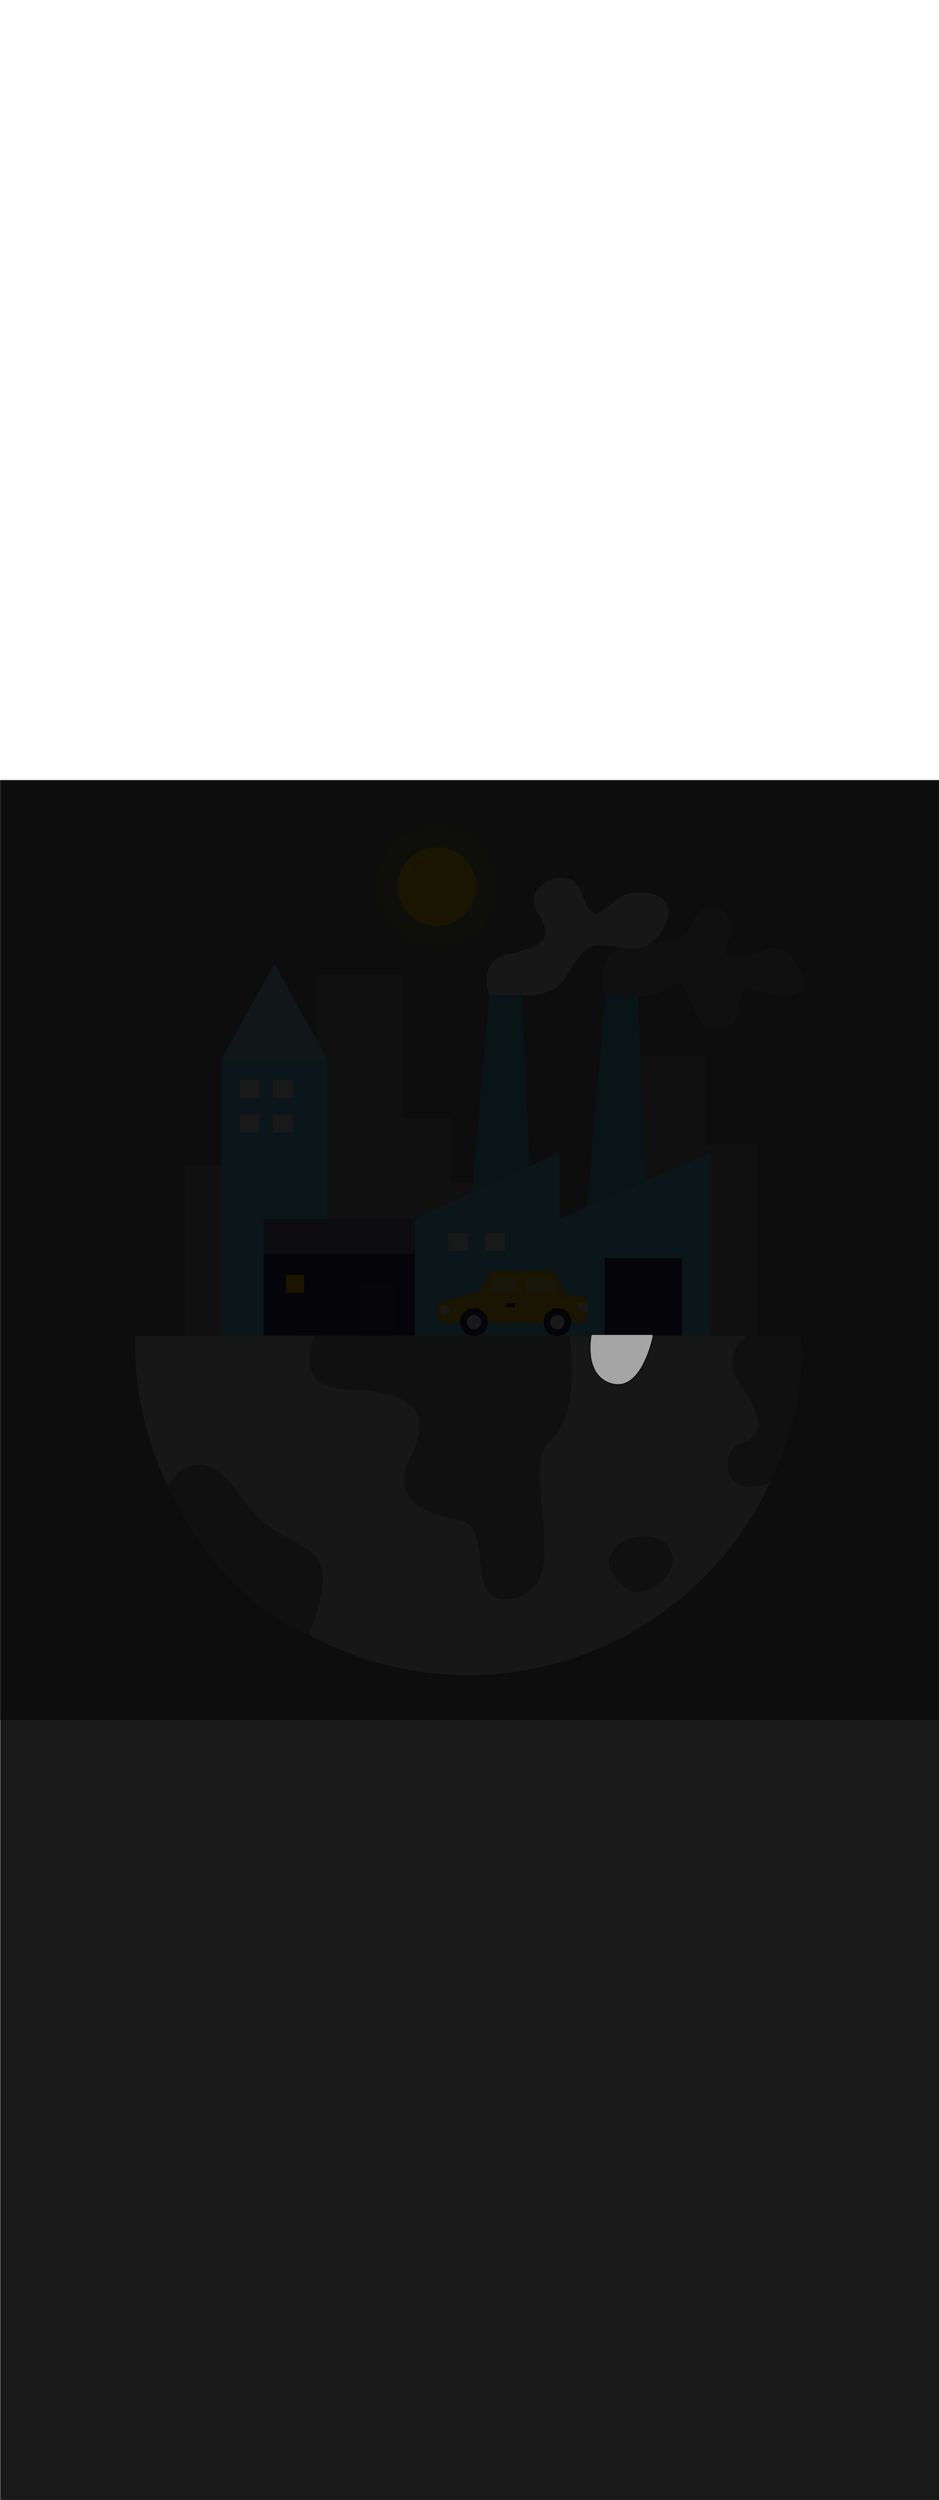 <svg:svg xmlns:svg="http://www.w3.org/2000/svg" id="_0233_global_warming_1" viewBox="0 0 500 500" data-imageid="global-warming-1-26" imageName="Global Warming 1" class="illustrations_image" style="width: 188px;"><svg:rect x="0" y="0" width="500" height="500" fill="#808080" stroke="none"/><svg:defs><svg:style>.cls-1_global-warming-1-26,.cls-2_global-warming-1-26,.cls-3_global-warming-1-26,.cls-4_global-warming-1-26{fill:#fff;}.cls-5_global-warming-1-26{fill:#a5a5a5;}.cls-6_global-warming-1-26{opacity:.15;}.cls-6_global-warming-1-26,.cls-7_global-warming-1-26{fill:#ffd200;}.cls-2_global-warming-1-26{opacity:.38;}.cls-8_global-warming-1-26{opacity:.39;}.cls-8_global-warming-1-26,.cls-9_global-warming-1-26{fill:#e6e6e6;}.cls-3_global-warming-1-26{opacity:.1;}.cls-10_global-warming-1-26{fill:#000001;opacity:.09;}.cls-4_global-warming-1-26{opacity:.44;}.cls-11_global-warming-1-26{fill:#24285b;}.cls-12_global-warming-1-26{fill:#68e1fd;}</svg:style><svg:mask id="spotlight-mask"><svg:rect x="0" y="0" width="100%" height="100%" fill="white" opacity="0.9" /><svg:style fill="black" /><svg:style style="" fill="black" /><svg:path class="cls-1_global-warming-1-26" x="238.69" y="240.93" width="10.55" height="9.62" id="element_8" d="M 238.69 250.55 L 249.24 250.55 L 249.24 240.93 L 238.69 240.93 L 238.69 250.55 Z" fill="black" /><svg:path class="cls-1_global-warming-1-26" x="238.69" y="240.93" width="10.55" height="9.62" id="element_8" d="M 238.69 250.55 L 249.24 250.55 L 249.24 240.93 L 238.69 240.93 L 238.69 250.55 Z" style="" fill="black" /></svg:mask><svg:mask id="spotlight-mask"><svg:rect x="0" y="0" width="100%" height="100%" fill="white" opacity="0.9" /><svg:style fill="black" /><svg:style style="" fill="black" /><svg:path class="cls-1_global-warming-1-26" x="258.39" y="240.93" width="10.55" height="9.62" id="element_9" d="M 258.39 250.55 L 268.94 250.55 L 268.94 240.93 L 258.39 240.93 L 258.39 250.55 Z" fill="black" /><svg:path class="cls-1_global-warming-1-26" x="258.39" y="240.93" width="10.55" height="9.62" id="element_9" d="M 258.39 250.55 L 268.94 250.55 L 268.94 240.93 L 258.39 240.93 L 258.39 250.55 Z" style="" fill="black" /></svg:mask><svg:mask id="spotlight-mask"><svg:rect x="0" y="0" width="100%" height="100%" fill="white" opacity="0.9" /><svg:style fill="black" /><svg:style style="" fill="black" /><svg:path class="cls-1_global-warming-1-26" x="127.64" y="177.85" width="10.55" height="9.62" id="element_12" d="M 127.64 187.47 L 138.19 187.47 L 138.19 177.85 L 127.64 177.85 L 127.64 187.47 Z" fill="black" /><svg:path class="cls-1_global-warming-1-26" x="127.64" y="177.85" width="10.55" height="9.62" id="element_12" d="M 127.64 187.47 L 138.19 187.47 L 138.19 177.85 L 127.64 177.85 L 127.64 187.47 Z" style="" fill="black" /></svg:mask><svg:mask id="spotlight-mask"><svg:rect x="0" y="0" width="100%" height="100%" fill="white" opacity="0.9" /><svg:style fill="black" /><svg:style style="" fill="black" /><svg:path class="cls-1_global-warming-1-26" x="145.33" y="177.85" width="10.55" height="9.62" id="element_13" d="M 145.33 187.47 L 155.88 187.47 L 155.88 177.85 L 145.33 177.85 L 145.33 187.47 Z" fill="black" /><svg:path class="cls-1_global-warming-1-26" x="145.33" y="177.85" width="10.55" height="9.62" id="element_13" d="M 145.33 187.47 L 155.88 187.47 L 155.88 177.85 L 145.33 177.85 L 145.33 187.47 Z" style="" fill="black" /></svg:mask><svg:mask id="spotlight-mask"><svg:rect x="0" y="0" width="100%" height="100%" fill="white" opacity="0.9" /><svg:style fill="black" /><svg:style style="" fill="black" /><svg:path class="cls-1_global-warming-1-26" x="145.33" y="159.43" width="10.55" height="9.62" id="element_11" d="M 145.33 169.05 L 155.88 169.05 L 155.88 159.43 L 145.33 159.43 L 145.33 169.05 Z" fill="black" /><svg:path class="cls-1_global-warming-1-26" x="145.33" y="159.43" width="10.55" height="9.62" id="element_11" d="M 145.33 169.05 L 155.88 169.05 L 155.88 159.43 L 145.33 159.43 L 145.33 169.05 Z" style="" fill="black" /></svg:mask><svg:mask id="spotlight-mask"><svg:rect x="0" y="0" width="100%" height="100%" fill="white" opacity="0.9" /><svg:style fill="black" /><svg:style style="" fill="black" /><svg:path class="cls-1_global-warming-1-26" x="127.64" y="159.43" width="10.55" height="9.62" id="element_10" d="M 127.64 169.05 L 138.19 169.05 L 138.19 159.43 L 127.64 159.43 L 127.64 169.05 Z" fill="black" /><svg:path class="cls-1_global-warming-1-26" x="127.64" y="159.43" width="10.55" height="9.62" id="element_10" d="M 127.64 169.05 L 138.19 169.05 L 138.19 159.43 L 127.64 159.43 L 127.64 169.05 Z" style="" fill="black" /></svg:mask><svg:mask id="spotlight-mask"><svg:rect x="0" y="0" width="100%" height="100%" fill="white" opacity="0.9" /><svg:style fill="black" /><svg:style style="" fill="black" /><svg:path class="cls-5_global-warming-1-26" d="M 315.01 295.612 L 315.008 295.619 L 315.008 295.621 L 315.004 295.64 L 315.004 295.641 L 314.998 295.673 L 314.998 295.675 L 314.989 295.718 L 314.989 295.72 L 314.979 295.776 L 314.978 295.778 L 314.966 295.845 L 314.966 295.847 L 314.952 295.926 L 314.952 295.928 L 314.937 296.018 L 314.936 296.02 L 314.919 296.121 L 314.919 296.123 L 314.901 296.235 L 314.901 296.237 L 314.881 296.359 L 314.881 296.362 L 314.861 296.494 L 314.86 296.496 L 314.839 296.639 L 314.839 296.641 L 314.817 296.794 L 314.817 296.796 L 314.795 296.958 L 314.794 296.961 L 314.772 297.132 L 314.771 297.134 L 314.748 297.315 L 314.748 297.317 L 314.725 297.507 L 314.724 297.509 L 314.701 297.707 L 314.701 297.71 L 314.678 297.916 L 314.678 297.919 L 314.655 298.133 L 314.655 298.136 L 314.633 298.358 L 314.632 298.361 L 314.611 298.591 L 314.611 298.594 L 314.59 298.831 L 314.59 298.835 L 314.57 299.079 L 314.569 299.082 L 314.551 299.334 L 314.55 299.337 L 314.533 299.595 L 314.533 299.599 L 314.516 299.863 L 314.516 299.867 L 314.501 300.138 L 314.501 300.141 L 314.488 300.418 L 314.488 300.422 L 314.476 300.705 L 314.476 300.708 L 314.467 300.997 L 314.466 301 L 314.459 301.294 L 314.459 301.298 L 314.454 301.597 L 314.454 301.601 L 314.451 301.904 L 314.451 301.908 L 314.45 302.216 L 314.45 302.22 L 314.453 302.533 L 314.453 302.537 L 314.458 302.854 L 314.458 302.858 L 314.466 303.179 L 314.466 303.183 L 314.477 303.507 L 314.477 303.512 L 314.492 303.84 L 314.492 303.844 L 314.51 304.175 L 314.51 304.18 L 314.531 304.514 L 314.531 304.519 L 314.556 304.855 L 314.557 304.86 L 314.585 305.199 L 314.586 305.205 L 314.619 305.545 L 314.619 305.551 L 314.656 305.894 L 314.656 305.9 L 314.697 306.244 L 314.698 306.25 L 314.744 306.596 L 314.744 306.603 L 314.794 306.95 L 314.795 306.956 L 314.85 307.305 L 314.851 307.311 L 314.91 307.66 L 314.912 307.667 L 314.976 308.017 L 314.977 308.024 L 315.047 308.374 L 315.048 308.381 L 315.123 308.731 L 315.125 308.738 L 315.205 309.088 L 315.207 309.096 L 315.293 309.446 L 315.294 309.453 L 315.386 309.802 L 315.388 309.81 L 315.485 310.158 L 315.488 310.166 L 315.591 310.513 L 315.594 310.522 L 315.703 310.867 L 315.706 310.876 L 315.822 311.22 L 315.825 311.229 L 315.947 311.571 L 315.95 311.58 L 316.079 311.92 L 316.082 311.929 L 316.218 312.267 L 316.222 312.277 L 316.364 312.612 L 316.368 312.621 L 316.518 312.954 L 316.522 312.964 L 316.679 313.294 L 316.684 313.303 L 316.847 313.63 L 316.853 313.64 L 317.024 313.963 L 317.029 313.973 L 317.208 314.292 L 317.214 314.303 L 317.401 314.618 L 317.407 314.628 L 317.602 314.94 L 317.608 314.95 L 317.811 315.257 L 317.818 315.267 L 318.029 315.569 L 318.037 315.58 L 318.256 315.877 L 318.264 315.888 L 318.491 316.18 L 318.5 316.19 L 318.736 316.477 L 318.745 316.488 L 318.99 316.769 L 318.999 316.779 L 319.253 317.055 L 319.263 317.065 L 319.526 317.334 L 319.536 317.344 L 319.808 317.607 L 319.819 317.617 L 320.1 317.874 L 320.112 317.884 L 320.402 318.133 L 320.414 318.143 L 320.715 318.385 L 320.727 318.394 L 321.037 318.63 L 321.049 318.639 L 321.369 318.866 L 321.382 318.875 L 321.712 319.095 L 321.725 319.103 L 322.066 319.315 L 322.079 319.323 L 322.43 319.527 L 322.443 319.535 L 322.805 319.73 L 322.818 319.737 L 323.19 319.924 L 323.204 319.93 L 323.587 320.108 L 323.601 320.114 L 323.995 320.283 L 324.009 320.288 L 324.413 320.447 L 324.427 320.453 L 324.843 320.602 L 324.857 320.607 L 325.285 320.747 L 325.299 320.751 L 325.738 320.88 L 325.751 320.884 L 326.202 321.003 L 326.218 321.007 L 326.671 321.112 L 326.69 321.116 L 327.138 321.201 L 327.157 321.204 L 327.6 321.27 L 327.619 321.272 L 328.056 321.32 L 328.076 321.321 L 328.507 321.35 L 328.527 321.351 L 328.952 321.362 L 328.973 321.362 L 329.392 321.356 L 329.413 321.355 L 329.827 321.332 L 329.848 321.33 L 330.256 321.289 L 330.277 321.287 L 330.679 321.23 L 330.7 321.227 L 331.097 321.154 L 331.117 321.15 L 331.509 321.061 L 331.528 321.056 L 331.914 320.953 L 331.933 320.947 L 332.314 320.828 L 332.333 320.822 L 332.708 320.689 L 332.726 320.682 L 333.095 320.535 L 333.113 320.527 L 333.477 320.366 L 333.493 320.359 L 333.853 320.184 L 333.868 320.176 L 334.222 319.988 L 334.237 319.98 L 334.585 319.78 L 334.599 319.771 L 334.943 319.559 L 334.956 319.55 L 335.294 319.326 L 335.306 319.317 L 335.639 319.081 L 335.651 319.073 L 335.978 318.825 L 335.99 318.817 L 336.312 318.559 L 336.322 318.55 L 336.639 318.282 L 336.649 318.273 L 336.961 317.995 L 336.971 317.987 L 337.277 317.699 L 337.286 317.69 L 337.588 317.393 L 337.596 317.385 L 337.892 317.079 L 337.9 317.071 L 338.191 316.756 L 338.199 316.748 L 338.485 316.426 L 338.492 316.418 L 338.773 316.088 L 338.78 316.08 L 339.056 315.742 L 339.062 315.735 L 339.333 315.39 L 339.339 315.383 L 339.605 315.032 L 339.611 315.025 L 339.872 314.667 L 339.877 314.66 L 340.134 314.297 L 340.138 314.29 L 340.39 313.921 L 340.394 313.915 L 340.641 313.541 L 340.645 313.535 L 340.887 313.156 L 340.891 313.15 L 341.129 312.767 L 341.132 312.761 L 341.365 312.374 L 341.368 312.368 L 341.596 311.977 L 341.599 311.972 L 341.822 311.578 L 341.825 311.572 L 342.043 311.176 L 342.046 311.171 L 342.26 310.771 L 342.262 310.766 L 342.471 310.365 L 342.474 310.36 L 342.678 309.957 L 342.68 309.952 L 342.88 309.548 L 342.882 309.543 L 343.077 309.138 L 343.08 309.133 L 343.27 308.727 L 343.272 308.723 L 343.458 308.317 L 343.46 308.313 L 343.641 307.907 L 343.643 307.903 L 343.82 307.497 L 343.822 307.493 L 343.994 307.089 L 343.996 307.085 L 344.164 306.682 L 344.165 306.678 L 344.329 306.276 L 344.33 306.273 L 344.489 305.873 L 344.491 305.87 L 344.646 305.472 L 344.647 305.469 L 344.797 305.075 L 344.799 305.071 L 344.945 304.68 L 344.946 304.677 L 345.087 304.289 L 345.089 304.286 L 345.226 303.903 L 345.227 303.9 L 345.36 303.52 L 345.361 303.517 L 345.49 303.143 L 345.491 303.14 L 345.616 302.77 L 345.617 302.767 L 345.737 302.403 L 345.738 302.401 L 345.854 302.042 L 345.855 302.04 L 345.967 301.687 L 345.968 301.685 L 346.076 301.339 L 346.077 301.337 L 346.181 300.998 L 346.182 300.996 L 346.282 300.664 L 346.282 300.662 L 346.378 300.338 L 346.379 300.336 L 346.47 300.02 L 346.471 300.018 L 346.559 299.711 L 346.559 299.709 L 346.643 299.411 L 346.644 299.408 L 346.723 299.119 L 346.724 299.117 L 346.8 298.838 L 346.8 298.836 L 346.872 298.566 L 346.873 298.564 L 346.941 298.305 L 346.941 298.303 L 347.005 298.055 L 347.006 298.053 L 347.066 297.815 L 347.067 297.813 L 347.123 297.588 L 347.123 297.586 L 347.176 297.372 L 347.176 297.37 L 347.225 297.168 L 347.226 297.166 L 347.271 296.977 L 347.271 296.975 L 347.312 296.799 L 347.313 296.797 L 347.35 296.634 L 347.351 296.633 L 347.385 296.484 L 347.385 296.482 L 347.415 296.347 L 347.416 296.345 L 347.442 296.225 L 347.443 296.223 L 347.466 296.118 L 347.466 296.116 L 347.485 296.026 L 347.486 296.024 L 347.501 295.949 L 347.502 295.948 L 347.514 295.889 L 347.514 295.887 L 347.523 295.845 L 347.523 295.844 L 347.528 295.818 L 347.529 295.817 L 347.53 295.808 L 347.53 295.808 L 347.531 295.804 L 347.538 295.755 L 347.54 295.707 L 347.537 295.658 L 347.53 295.609 L 347.518 295.562 L 347.501 295.516 L 347.48 295.472 L 347.455 295.43 L 347.425 295.391 L 347.392 295.355 L 347.356 295.323 L 347.317 295.294 L 347.275 295.269 L 347.231 295.248 L 347.185 295.231 L 347.137 295.22 L 347.089 295.212 L 347.04 295.21 L 315.5 295.21 L 315.451 295.212 L 315.402 295.22 L 315.355 295.232 L 315.309 295.248 L 315.264 295.269 L 315.222 295.294 L 315.183 295.323 L 315.146 295.356 L 315.113 295.393 L 315.084 295.432 L 315.059 295.474 L 315.038 295.519 L 315.022 295.565 L 315.01 295.612 L 315.01 295.612 L 315.01 295.612 Z" id="element_28" fill="black" /><svg:path class="cls-5_global-warming-1-26" d="M 315.01 295.612 L 315.008 295.619 L 315.008 295.621 L 315.004 295.64 L 315.004 295.641 L 314.998 295.673 L 314.998 295.675 L 314.989 295.718 L 314.989 295.72 L 314.979 295.776 L 314.978 295.778 L 314.966 295.845 L 314.966 295.847 L 314.952 295.926 L 314.952 295.928 L 314.937 296.018 L 314.936 296.02 L 314.919 296.121 L 314.919 296.123 L 314.901 296.235 L 314.901 296.237 L 314.881 296.359 L 314.881 296.362 L 314.861 296.494 L 314.86 296.496 L 314.839 296.639 L 314.839 296.641 L 314.817 296.794 L 314.817 296.796 L 314.795 296.958 L 314.794 296.961 L 314.772 297.132 L 314.771 297.134 L 314.748 297.315 L 314.748 297.317 L 314.725 297.507 L 314.724 297.509 L 314.701 297.707 L 314.701 297.71 L 314.678 297.916 L 314.678 297.919 L 314.655 298.133 L 314.655 298.136 L 314.633 298.358 L 314.632 298.361 L 314.611 298.591 L 314.611 298.594 L 314.59 298.831 L 314.59 298.835 L 314.57 299.079 L 314.569 299.082 L 314.551 299.334 L 314.55 299.337 L 314.533 299.595 L 314.533 299.599 L 314.516 299.863 L 314.516 299.867 L 314.501 300.138 L 314.501 300.141 L 314.488 300.418 L 314.488 300.422 L 314.476 300.705 L 314.476 300.708 L 314.467 300.997 L 314.466 301 L 314.459 301.294 L 314.459 301.298 L 314.454 301.597 L 314.454 301.601 L 314.451 301.904 L 314.451 301.908 L 314.45 302.216 L 314.45 302.22 L 314.453 302.533 L 314.453 302.537 L 314.458 302.854 L 314.458 302.858 L 314.466 303.179 L 314.466 303.183 L 314.477 303.507 L 314.477 303.512 L 314.492 303.84 L 314.492 303.844 L 314.51 304.175 L 314.51 304.18 L 314.531 304.514 L 314.531 304.519 L 314.556 304.855 L 314.557 304.86 L 314.585 305.199 L 314.586 305.205 L 314.619 305.545 L 314.619 305.551 L 314.656 305.894 L 314.656 305.9 L 314.697 306.244 L 314.698 306.25 L 314.744 306.596 L 314.744 306.603 L 314.794 306.95 L 314.795 306.956 L 314.85 307.305 L 314.851 307.311 L 314.91 307.66 L 314.912 307.667 L 314.976 308.017 L 314.977 308.024 L 315.047 308.374 L 315.048 308.381 L 315.123 308.731 L 315.125 308.738 L 315.205 309.088 L 315.207 309.096 L 315.293 309.446 L 315.294 309.453 L 315.386 309.802 L 315.388 309.81 L 315.485 310.158 L 315.488 310.166 L 315.591 310.513 L 315.594 310.522 L 315.703 310.867 L 315.706 310.876 L 315.822 311.22 L 315.825 311.229 L 315.947 311.571 L 315.95 311.58 L 316.079 311.92 L 316.082 311.929 L 316.218 312.267 L 316.222 312.277 L 316.364 312.612 L 316.368 312.621 L 316.518 312.954 L 316.522 312.964 L 316.679 313.294 L 316.684 313.303 L 316.847 313.63 L 316.853 313.64 L 317.024 313.963 L 317.029 313.973 L 317.208 314.292 L 317.214 314.303 L 317.401 314.618 L 317.407 314.628 L 317.602 314.94 L 317.608 314.95 L 317.811 315.257 L 317.818 315.267 L 318.029 315.569 L 318.037 315.58 L 318.256 315.877 L 318.264 315.888 L 318.491 316.18 L 318.5 316.19 L 318.736 316.477 L 318.745 316.488 L 318.99 316.769 L 318.999 316.779 L 319.253 317.055 L 319.263 317.065 L 319.526 317.334 L 319.536 317.344 L 319.808 317.607 L 319.819 317.617 L 320.1 317.874 L 320.112 317.884 L 320.402 318.133 L 320.414 318.143 L 320.715 318.385 L 320.727 318.394 L 321.037 318.63 L 321.049 318.639 L 321.369 318.866 L 321.382 318.875 L 321.712 319.095 L 321.725 319.103 L 322.066 319.315 L 322.079 319.323 L 322.43 319.527 L 322.443 319.535 L 322.805 319.73 L 322.818 319.737 L 323.19 319.924 L 323.204 319.93 L 323.587 320.108 L 323.601 320.114 L 323.995 320.283 L 324.009 320.288 L 324.413 320.447 L 324.427 320.453 L 324.843 320.602 L 324.857 320.607 L 325.285 320.747 L 325.299 320.751 L 325.738 320.88 L 325.751 320.884 L 326.202 321.003 L 326.218 321.007 L 326.671 321.112 L 326.69 321.116 L 327.138 321.201 L 327.157 321.204 L 327.6 321.27 L 327.619 321.272 L 328.056 321.32 L 328.076 321.321 L 328.507 321.35 L 328.527 321.351 L 328.952 321.362 L 328.973 321.362 L 329.392 321.356 L 329.413 321.355 L 329.827 321.332 L 329.848 321.33 L 330.256 321.289 L 330.277 321.287 L 330.679 321.23 L 330.7 321.227 L 331.097 321.154 L 331.117 321.15 L 331.509 321.061 L 331.528 321.056 L 331.914 320.953 L 331.933 320.947 L 332.314 320.828 L 332.333 320.822 L 332.708 320.689 L 332.726 320.682 L 333.095 320.535 L 333.113 320.527 L 333.477 320.366 L 333.493 320.359 L 333.853 320.184 L 333.868 320.176 L 334.222 319.988 L 334.237 319.98 L 334.585 319.78 L 334.599 319.771 L 334.943 319.559 L 334.956 319.55 L 335.294 319.326 L 335.306 319.317 L 335.639 319.081 L 335.651 319.073 L 335.978 318.825 L 335.99 318.817 L 336.312 318.559 L 336.322 318.55 L 336.639 318.282 L 336.649 318.273 L 336.961 317.995 L 336.971 317.987 L 337.277 317.699 L 337.286 317.69 L 337.588 317.393 L 337.596 317.385 L 337.892 317.079 L 337.9 317.071 L 338.191 316.756 L 338.199 316.748 L 338.485 316.426 L 338.492 316.418 L 338.773 316.088 L 338.78 316.08 L 339.056 315.742 L 339.062 315.735 L 339.333 315.39 L 339.339 315.383 L 339.605 315.032 L 339.611 315.025 L 339.872 314.667 L 339.877 314.66 L 340.134 314.297 L 340.138 314.29 L 340.39 313.921 L 340.394 313.915 L 340.641 313.541 L 340.645 313.535 L 340.887 313.156 L 340.891 313.15 L 341.129 312.767 L 341.132 312.761 L 341.365 312.374 L 341.368 312.368 L 341.596 311.977 L 341.599 311.972 L 341.822 311.578 L 341.825 311.572 L 342.043 311.176 L 342.046 311.171 L 342.26 310.771 L 342.262 310.766 L 342.471 310.365 L 342.474 310.36 L 342.678 309.957 L 342.68 309.952 L 342.88 309.548 L 342.882 309.543 L 343.077 309.138 L 343.08 309.133 L 343.27 308.727 L 343.272 308.723 L 343.458 308.317 L 343.46 308.313 L 343.641 307.907 L 343.643 307.903 L 343.82 307.497 L 343.822 307.493 L 343.994 307.089 L 343.996 307.085 L 344.164 306.682 L 344.165 306.678 L 344.329 306.276 L 344.33 306.273 L 344.489 305.873 L 344.491 305.87 L 344.646 305.472 L 344.647 305.469 L 344.797 305.075 L 344.799 305.071 L 344.945 304.68 L 344.946 304.677 L 345.087 304.289 L 345.089 304.286 L 345.226 303.903 L 345.227 303.9 L 345.36 303.52 L 345.361 303.517 L 345.49 303.143 L 345.491 303.14 L 345.616 302.77 L 345.617 302.767 L 345.737 302.403 L 345.738 302.401 L 345.854 302.042 L 345.855 302.04 L 345.967 301.687 L 345.968 301.685 L 346.076 301.339 L 346.077 301.337 L 346.181 300.998 L 346.182 300.996 L 346.282 300.664 L 346.282 300.662 L 346.378 300.338 L 346.379 300.336 L 346.47 300.02 L 346.471 300.018 L 346.559 299.711 L 346.559 299.709 L 346.643 299.411 L 346.644 299.408 L 346.723 299.119 L 346.724 299.117 L 346.8 298.838 L 346.8 298.836 L 346.872 298.566 L 346.873 298.564 L 346.941 298.305 L 346.941 298.303 L 347.005 298.055 L 347.006 298.053 L 347.066 297.815 L 347.067 297.813 L 347.123 297.588 L 347.123 297.586 L 347.176 297.372 L 347.176 297.37 L 347.225 297.168 L 347.226 297.166 L 347.271 296.977 L 347.271 296.975 L 347.312 296.799 L 347.313 296.797 L 347.35 296.634 L 347.351 296.633 L 347.385 296.484 L 347.385 296.482 L 347.415 296.347 L 347.416 296.345 L 347.442 296.225 L 347.443 296.223 L 347.466 296.118 L 347.466 296.116 L 347.485 296.026 L 347.486 296.024 L 347.501 295.949 L 347.502 295.948 L 347.514 295.889 L 347.514 295.887 L 347.523 295.845 L 347.523 295.844 L 347.528 295.818 L 347.529 295.817 L 347.53 295.808 L 347.53 295.808 L 347.531 295.804 L 347.538 295.755 L 347.54 295.707 L 347.537 295.658 L 347.53 295.609 L 347.518 295.562 L 347.501 295.516 L 347.48 295.472 L 347.455 295.43 L 347.425 295.391 L 347.392 295.355 L 347.356 295.323 L 347.317 295.294 L 347.275 295.269 L 347.231 295.248 L 347.185 295.231 L 347.137 295.22 L 347.089 295.212 L 347.04 295.21 L 315.5 295.21 L 315.451 295.212 L 315.402 295.22 L 315.355 295.232 L 315.309 295.248 L 315.264 295.269 L 315.222 295.294 L 315.183 295.323 L 315.146 295.356 L 315.113 295.393 L 315.084 295.432 L 315.059 295.474 L 315.038 295.519 L 315.022 295.565 L 315.01 295.612 L 315.01 295.612 L 315.01 295.612 Z" id="element_28" style="" fill="black" /></svg:mask></svg:defs><svg:g id="city_global-warming-1-26"><svg:circle class="cls-7_global-warming-1-26" cx="232.71" cy="56.63" r="21" /><svg:circle class="cls-6_global-warming-1-26" cx="232.71" cy="56.63" r="32.82" /><svg:polygon class="cls-8_global-warming-1-26" points="98.45 299.24 98.45 204.96 169.43 204.96 169.43 103.72 214.81 103.72 214.81 179.92 240.06 179.92 240.06 214.29 279.63 214.29 279.63 242.65 334.13 242.65 334.13 146.41 375.87 146.41 375.87 194.16 402.87 194.16 402.87 295.71 98.45 299.24" /><svg:path class="cls-8_global-warming-1-26" d="m322.3,115.09s-8.03-24.54,13.68-27.56c21.71-3.02,27.13-.02,31.72-10.01,4.59-9.99,12.08-15.29,19.64-4.34,7.55,10.95-9.25,20.01,4.91,20.77s19.45-11.71,30.02,1.32c10.57,13.03,5.29,17.75-3.78,19.82-9.06,2.08-24.36-12.08-24.73,3.4-.38,15.48-16.24,18.31-21.71,8.68-5.48-9.63-8.12-23.6-14.54-17.37-6.42,6.23-22.74,5.29-22.74,5.29h-12.46Z" /><svg:polygon class="cls-12_global-warming-1-26 targetColor" points="146.09 97.79 146.09 98 118 148.46 118 295.43 146.09 295.71 146.09 295.5 174.18 295.21 174.18 148.25 146.09 97.79" style="fill: rgb(104, 225, 253);" /><svg:rect class="cls-11_global-warming-1-26" x="140.37" y="251.99" width="97.28" height="43.44" /><svg:polygon class="cls-12_global-warming-1-26 targetColor" points="249.24 245.75 260.54 114.65 277.71 114.65 283.95 245.75 249.24 245.75" style="fill: rgb(104, 225, 253);" /><svg:polygon class="cls-10_global-warming-1-26" points="249.24 245.75 260.54 114.65 277.71 114.65 283.95 245.75 249.24 245.75" /><svg:polygon class="cls-12_global-warming-1-26 targetColor" points="311.03 245.75 322.33 114.65 339.5 114.65 345.74 245.75 311.03 245.75" style="fill: rgb(104, 225, 253);" /><svg:polygon class="cls-10_global-warming-1-26" points="311.03 245.75 322.33 114.65 339.5 114.65 345.74 245.75 311.03 245.75" /><svg:polygon class="cls-12_global-warming-1-26 targetColor" points="220.83 295.71 220.83 233.48 297.82 198.18 297.82 233.48 378.34 198.18 378.34 297.91 220.83 295.71" style="fill: rgb(104, 225, 253);" /><svg:rect class="cls-11_global-warming-1-26" x="321.93" y="254.33" width="41.1" height="41.1" /><svg:rect class="cls-3_global-warming-1-26" x="191.61" y="267.99" width="18.34" height="27.44" /><svg:rect class="cls-11_global-warming-1-26" x="140.37" y="233.48" width="80.46" height="18.51" /><svg:rect class="cls-4_global-warming-1-26" x="140.37" y="233.48" width="80.46" height="18.51" /><svg:rect class="cls-7_global-warming-1-26" x="152.33" y="263.17" width="9.62" height="9.62" /><svg:rect class="cls-1_global-warming-1-26" x="238.69" y="240.93" width="10.55" height="9.62" /><svg:rect class="cls-1_global-warming-1-26" x="258.39" y="240.93" width="10.55" height="9.62" /><svg:rect class="cls-1_global-warming-1-26" x="127.64" y="159.43" width="10.55" height="9.62" /><svg:rect class="cls-1_global-warming-1-26" x="145.33" y="159.43" width="10.55" height="9.62" /><svg:rect class="cls-1_global-warming-1-26" x="127.64" y="177.85" width="10.55" height="9.62" /><svg:rect class="cls-1_global-warming-1-26" x="145.33" y="177.85" width="10.55" height="9.62" /><svg:polygon class="cls-4_global-warming-1-26" points="118 148.46 174.18 148.46 146.09 97.79 118 148.46" /><svg:path class="cls-7_global-warming-1-26" d="m256.99,269.69l3.12-6.01c.88-1.69,2.63-2.76,4.54-2.76h27.17c2.11,0,4,1.29,4.76,3.26l2.24,5.75c1.02,2.62,3.55,4.35,6.36,4.35h3.23c2.63,0,4.77,2.14,4.77,4.77v5.03c0,2.63-2.14,4.77-4.77,4.77h-71.01c-2.59,0-4.68-2.1-4.68-4.68v-2.37c0-2.42,1.67-4.52,4.02-5.07l16.07-3.77c1.8-.42,3.33-1.61,4.18-3.25Z" /><svg:circle class="cls-11_global-warming-1-26" cx="252.35" cy="288.36" r="7.41" /><svg:circle class="cls-1_global-warming-1-26" cx="252.35" cy="288.36" r="3.83" /><svg:circle class="cls-11_global-warming-1-26" cx="296.83" cy="288.36" r="7.41" /><svg:path class="cls-2_global-warming-1-26" d="m262.86,265.7l-3.1,6.92h16.39v-5.98c0-1.29-1.05-2.34-2.34-2.34h-8.78c-.94,0-1.78.55-2.17,1.4Z" /><svg:path class="cls-2_global-warming-1-26" d="m279.96,272.62h15.78l-1.9-5.89c-.47-1.45-1.82-2.43-3.34-2.43h-7.94c-1.44,0-2.6,1.16-2.6,2.6v5.72Z" /><svg:rect class="cls-11_global-warming-1-26" x="269.39" y="278.35" width="4.86" height="2.08" /><svg:circle class="cls-1_global-warming-1-26" cx="236.76" cy="282.05" r="2.67" /><svg:path class="cls-1_global-warming-1-26" d="m313.11,278.35h-5.75s-.17,5.46,5.81,4.77l-.06-4.77Z" /><svg:circle class="cls-1_global-warming-1-26" cx="296.77" cy="288.36" r="3.83" /><svg:path class="cls-9_global-warming-1-26" d="m260.6,114.57s-7.3-18.12,9.94-21.9c17.24-3.78,25.3-7.93,15.61-22.28-9.69-14.35,18.18-27.56,23.69-10.2,5.51,17.37,9.66,10.2,19.1,3.02,9.44-7.17,36.65-3.78,23.61,16.99-13.04,20.77-31.61-.76-42.71,12.08-11.1,12.84-8.08,23.41-36.78,22.28h-12.46Z" /></svg:g><svg:g id="globe_global-warming-1-26"><svg:path class="cls-9_global-warming-1-26" d="m71.93,295.71c-.02,1.04-.04,2.08-.04,3.13,0,97.95,79.4,177.35,177.35,177.35s177.35-79.4,177.35-177.35c0-1.04-.02-2.08-.04-3.13H71.93Z" /><svg:path class="cls-5_global-warming-1-26" d="m89.4,375.77s15.22-29.92,39.22,5.9c24.01,35.82,58.86,14.04,35.78,72.94,0,0-45.04-14.66-75.01-78.85Z" /><svg:path class="cls-5_global-warming-1-26" d="m167.7,295.71s-14.12,27.64,17.89,28.58c32.01.94,45.66,10.36,33.42,34.83s7.53,31.07,26.36,34.83-.47,49.43,30.13,40.95c30.6-8.47.47-68.73,17.42-83.32,16.95-14.59,10.36-55.88,10.36-55.88h-135.57Z" /><svg:path class="cls-5_global-warming-1-26" d="m315.5,295.71s-4.24,21.05,10.83,24.81c15.06,3.77,20.71-24.81,20.71-24.81h-31.54Z" /><svg:path class="cls-5_global-warming-1-26" d="m334.8,403.37s-16.48,7.53-8.47,18.83c8,11.3,15.53,13.65,26.83,3.3,11.3-10.36,3.77-27.77-18.36-22.12Z" /><svg:path class="cls-5_global-warming-1-26" d="m398.35,295.71s-16.48,7.87-3.3,27.17c13.18,19.3,10.42,26.36-.91,30.13-11.33,3.77-10.51,31.01,15.91,20.68,0,0,20.22-39.24,16.5-77.98h-28.2Z" /></svg:g><svg:rect x="0" y="0" width="100%" height="100%" fill="black" mask="url(#spotlight-mask)" /><svg:g id="highlighted-segment"><svg:style /><svg:style style="">.cls-1_global-warming-1-26,.cls-2_global-warming-1-26,.cls-3_global-warming-1-26,.cls-4_global-warming-1-26{fill:#fff;}.cls-5_global-warming-1-26{fill:#a5a5a5;}.cls-6_global-warming-1-26{opacity:.15;}.cls-6_global-warming-1-26,.cls-7_global-warming-1-26{fill:#ffd200;}.cls-2_global-warming-1-26{opacity:.38;}.cls-8_global-warming-1-26{opacity:.39;}.cls-8_global-warming-1-26,.cls-9_global-warming-1-26{fill:#e6e6e6;}.cls-3_global-warming-1-26{opacity:.1;}.cls-10_global-warming-1-26{fill:#000001;opacity:.09;}.cls-4_global-warming-1-26{opacity:.44;}.cls-11_global-warming-1-26{fill:#24285b;}.cls-12_global-warming-1-26{fill:#68e1fd;}</svg:style><svg:path class="cls-5_global-warming-1-26" d="M 315.01 295.612 L 315.008 295.619 L 315.008 295.621 L 315.004 295.64 L 315.004 295.641 L 314.998 295.673 L 314.998 295.675 L 314.989 295.718 L 314.989 295.72 L 314.979 295.776 L 314.978 295.778 L 314.966 295.845 L 314.966 295.847 L 314.952 295.926 L 314.952 295.928 L 314.937 296.018 L 314.936 296.02 L 314.919 296.121 L 314.919 296.123 L 314.901 296.235 L 314.901 296.237 L 314.881 296.359 L 314.881 296.362 L 314.861 296.494 L 314.86 296.496 L 314.839 296.639 L 314.839 296.641 L 314.817 296.794 L 314.817 296.796 L 314.795 296.958 L 314.794 296.961 L 314.772 297.132 L 314.771 297.134 L 314.748 297.315 L 314.748 297.317 L 314.725 297.507 L 314.724 297.509 L 314.701 297.707 L 314.701 297.71 L 314.678 297.916 L 314.678 297.919 L 314.655 298.133 L 314.655 298.136 L 314.633 298.358 L 314.632 298.361 L 314.611 298.591 L 314.611 298.594 L 314.59 298.831 L 314.59 298.835 L 314.57 299.079 L 314.569 299.082 L 314.551 299.334 L 314.55 299.337 L 314.533 299.595 L 314.533 299.599 L 314.516 299.863 L 314.516 299.867 L 314.501 300.138 L 314.501 300.141 L 314.488 300.418 L 314.488 300.422 L 314.476 300.705 L 314.476 300.708 L 314.467 300.997 L 314.466 301 L 314.459 301.294 L 314.459 301.298 L 314.454 301.597 L 314.454 301.601 L 314.451 301.904 L 314.451 301.908 L 314.45 302.216 L 314.45 302.22 L 314.453 302.533 L 314.453 302.537 L 314.458 302.854 L 314.458 302.858 L 314.466 303.179 L 314.466 303.183 L 314.477 303.507 L 314.477 303.512 L 314.492 303.84 L 314.492 303.844 L 314.51 304.175 L 314.51 304.18 L 314.531 304.514 L 314.531 304.519 L 314.556 304.855 L 314.557 304.86 L 314.585 305.199 L 314.586 305.205 L 314.619 305.545 L 314.619 305.551 L 314.656 305.894 L 314.656 305.9 L 314.697 306.244 L 314.698 306.25 L 314.744 306.596 L 314.744 306.603 L 314.794 306.95 L 314.795 306.956 L 314.85 307.305 L 314.851 307.311 L 314.91 307.66 L 314.912 307.667 L 314.976 308.017 L 314.977 308.024 L 315.047 308.374 L 315.048 308.381 L 315.123 308.731 L 315.125 308.738 L 315.205 309.088 L 315.207 309.096 L 315.293 309.446 L 315.294 309.453 L 315.386 309.802 L 315.388 309.81 L 315.485 310.158 L 315.488 310.166 L 315.591 310.513 L 315.594 310.522 L 315.703 310.867 L 315.706 310.876 L 315.822 311.22 L 315.825 311.229 L 315.947 311.571 L 315.95 311.58 L 316.079 311.92 L 316.082 311.929 L 316.218 312.267 L 316.222 312.277 L 316.364 312.612 L 316.368 312.621 L 316.518 312.954 L 316.522 312.964 L 316.679 313.294 L 316.684 313.303 L 316.847 313.63 L 316.853 313.64 L 317.024 313.963 L 317.029 313.973 L 317.208 314.292 L 317.214 314.303 L 317.401 314.618 L 317.407 314.628 L 317.602 314.94 L 317.608 314.95 L 317.811 315.257 L 317.818 315.267 L 318.029 315.569 L 318.037 315.58 L 318.256 315.877 L 318.264 315.888 L 318.491 316.18 L 318.5 316.19 L 318.736 316.477 L 318.745 316.488 L 318.99 316.769 L 318.999 316.779 L 319.253 317.055 L 319.263 317.065 L 319.526 317.334 L 319.536 317.344 L 319.808 317.607 L 319.819 317.617 L 320.1 317.874 L 320.112 317.884 L 320.402 318.133 L 320.414 318.143 L 320.715 318.385 L 320.727 318.394 L 321.037 318.63 L 321.049 318.639 L 321.369 318.866 L 321.382 318.875 L 321.712 319.095 L 321.725 319.103 L 322.066 319.315 L 322.079 319.323 L 322.43 319.527 L 322.443 319.535 L 322.805 319.73 L 322.818 319.737 L 323.19 319.924 L 323.204 319.93 L 323.587 320.108 L 323.601 320.114 L 323.995 320.283 L 324.009 320.288 L 324.413 320.447 L 324.427 320.453 L 324.843 320.602 L 324.857 320.607 L 325.285 320.747 L 325.299 320.751 L 325.738 320.88 L 325.751 320.884 L 326.202 321.003 L 326.218 321.007 L 326.671 321.112 L 326.69 321.116 L 327.138 321.201 L 327.157 321.204 L 327.6 321.27 L 327.619 321.272 L 328.056 321.32 L 328.076 321.321 L 328.507 321.35 L 328.527 321.351 L 328.952 321.362 L 328.973 321.362 L 329.392 321.356 L 329.413 321.355 L 329.827 321.332 L 329.848 321.33 L 330.256 321.289 L 330.277 321.287 L 330.679 321.23 L 330.7 321.227 L 331.097 321.154 L 331.117 321.15 L 331.509 321.061 L 331.528 321.056 L 331.914 320.953 L 331.933 320.947 L 332.314 320.828 L 332.333 320.822 L 332.708 320.689 L 332.726 320.682 L 333.095 320.535 L 333.113 320.527 L 333.477 320.366 L 333.493 320.359 L 333.853 320.184 L 333.868 320.176 L 334.222 319.988 L 334.237 319.98 L 334.585 319.78 L 334.599 319.771 L 334.943 319.559 L 334.956 319.55 L 335.294 319.326 L 335.306 319.317 L 335.639 319.081 L 335.651 319.073 L 335.978 318.825 L 335.99 318.817 L 336.312 318.559 L 336.322 318.55 L 336.639 318.282 L 336.649 318.273 L 336.961 317.995 L 336.971 317.987 L 337.277 317.699 L 337.286 317.69 L 337.588 317.393 L 337.596 317.385 L 337.892 317.079 L 337.9 317.071 L 338.191 316.756 L 338.199 316.748 L 338.485 316.426 L 338.492 316.418 L 338.773 316.088 L 338.78 316.08 L 339.056 315.742 L 339.062 315.735 L 339.333 315.39 L 339.339 315.383 L 339.605 315.032 L 339.611 315.025 L 339.872 314.667 L 339.877 314.66 L 340.134 314.297 L 340.138 314.29 L 340.39 313.921 L 340.394 313.915 L 340.641 313.541 L 340.645 313.535 L 340.887 313.156 L 340.891 313.15 L 341.129 312.767 L 341.132 312.761 L 341.365 312.374 L 341.368 312.368 L 341.596 311.977 L 341.599 311.972 L 341.822 311.578 L 341.825 311.572 L 342.043 311.176 L 342.046 311.171 L 342.26 310.771 L 342.262 310.766 L 342.471 310.365 L 342.474 310.36 L 342.678 309.957 L 342.68 309.952 L 342.88 309.548 L 342.882 309.543 L 343.077 309.138 L 343.08 309.133 L 343.27 308.727 L 343.272 308.723 L 343.458 308.317 L 343.46 308.313 L 343.641 307.907 L 343.643 307.903 L 343.82 307.497 L 343.822 307.493 L 343.994 307.089 L 343.996 307.085 L 344.164 306.682 L 344.165 306.678 L 344.329 306.276 L 344.33 306.273 L 344.489 305.873 L 344.491 305.87 L 344.646 305.472 L 344.647 305.469 L 344.797 305.075 L 344.799 305.071 L 344.945 304.68 L 344.946 304.677 L 345.087 304.289 L 345.089 304.286 L 345.226 303.903 L 345.227 303.9 L 345.36 303.52 L 345.361 303.517 L 345.49 303.143 L 345.491 303.14 L 345.616 302.77 L 345.617 302.767 L 345.737 302.403 L 345.738 302.401 L 345.854 302.042 L 345.855 302.04 L 345.967 301.687 L 345.968 301.685 L 346.076 301.339 L 346.077 301.337 L 346.181 300.998 L 346.182 300.996 L 346.282 300.664 L 346.282 300.662 L 346.378 300.338 L 346.379 300.336 L 346.47 300.02 L 346.471 300.018 L 346.559 299.711 L 346.559 299.709 L 346.643 299.411 L 346.644 299.408 L 346.723 299.119 L 346.724 299.117 L 346.8 298.838 L 346.8 298.836 L 346.872 298.566 L 346.873 298.564 L 346.941 298.305 L 346.941 298.303 L 347.005 298.055 L 347.006 298.053 L 347.066 297.815 L 347.067 297.813 L 347.123 297.588 L 347.123 297.586 L 347.176 297.372 L 347.176 297.37 L 347.225 297.168 L 347.226 297.166 L 347.271 296.977 L 347.271 296.975 L 347.312 296.799 L 347.313 296.797 L 347.35 296.634 L 347.351 296.633 L 347.385 296.484 L 347.385 296.482 L 347.415 296.347 L 347.416 296.345 L 347.442 296.225 L 347.443 296.223 L 347.466 296.118 L 347.466 296.116 L 347.485 296.026 L 347.486 296.024 L 347.501 295.949 L 347.502 295.948 L 347.514 295.889 L 347.514 295.887 L 347.523 295.845 L 347.523 295.844 L 347.528 295.818 L 347.529 295.817 L 347.53 295.808 L 347.53 295.808 L 347.531 295.804 L 347.538 295.755 L 347.54 295.707 L 347.537 295.658 L 347.53 295.609 L 347.518 295.562 L 347.501 295.516 L 347.48 295.472 L 347.455 295.43 L 347.425 295.391 L 347.392 295.355 L 347.356 295.323 L 347.317 295.294 L 347.275 295.269 L 347.231 295.248 L 347.185 295.231 L 347.137 295.22 L 347.089 295.212 L 347.04 295.21 L 315.5 295.21 L 315.451 295.212 L 315.402 295.22 L 315.355 295.232 L 315.309 295.248 L 315.264 295.269 L 315.222 295.294 L 315.183 295.323 L 315.146 295.356 L 315.113 295.393 L 315.084 295.432 L 315.059 295.474 L 315.038 295.519 L 315.022 295.565 L 315.01 295.612 L 315.01 295.612 L 315.01 295.612 Z" id="element_28" /><svg:path class="cls-5_global-warming-1-26" d="M 315.01 295.612 L 315.008 295.619 L 315.008 295.621 L 315.004 295.64 L 315.004 295.641 L 314.998 295.673 L 314.998 295.675 L 314.989 295.718 L 314.989 295.72 L 314.979 295.776 L 314.978 295.778 L 314.966 295.845 L 314.966 295.847 L 314.952 295.926 L 314.952 295.928 L 314.937 296.018 L 314.936 296.02 L 314.919 296.121 L 314.919 296.123 L 314.901 296.235 L 314.901 296.237 L 314.881 296.359 L 314.881 296.362 L 314.861 296.494 L 314.86 296.496 L 314.839 296.639 L 314.839 296.641 L 314.817 296.794 L 314.817 296.796 L 314.795 296.958 L 314.794 296.961 L 314.772 297.132 L 314.771 297.134 L 314.748 297.315 L 314.748 297.317 L 314.725 297.507 L 314.724 297.509 L 314.701 297.707 L 314.701 297.71 L 314.678 297.916 L 314.678 297.919 L 314.655 298.133 L 314.655 298.136 L 314.633 298.358 L 314.632 298.361 L 314.611 298.591 L 314.611 298.594 L 314.59 298.831 L 314.59 298.835 L 314.57 299.079 L 314.569 299.082 L 314.551 299.334 L 314.55 299.337 L 314.533 299.595 L 314.533 299.599 L 314.516 299.863 L 314.516 299.867 L 314.501 300.138 L 314.501 300.141 L 314.488 300.418 L 314.488 300.422 L 314.476 300.705 L 314.476 300.708 L 314.467 300.997 L 314.466 301 L 314.459 301.294 L 314.459 301.298 L 314.454 301.597 L 314.454 301.601 L 314.451 301.904 L 314.451 301.908 L 314.45 302.216 L 314.45 302.22 L 314.453 302.533 L 314.453 302.537 L 314.458 302.854 L 314.458 302.858 L 314.466 303.179 L 314.466 303.183 L 314.477 303.507 L 314.477 303.512 L 314.492 303.84 L 314.492 303.844 L 314.51 304.175 L 314.51 304.18 L 314.531 304.514 L 314.531 304.519 L 314.556 304.855 L 314.557 304.86 L 314.585 305.199 L 314.586 305.205 L 314.619 305.545 L 314.619 305.551 L 314.656 305.894 L 314.656 305.9 L 314.697 306.244 L 314.698 306.25 L 314.744 306.596 L 314.744 306.603 L 314.794 306.95 L 314.795 306.956 L 314.85 307.305 L 314.851 307.311 L 314.91 307.66 L 314.912 307.667 L 314.976 308.017 L 314.977 308.024 L 315.047 308.374 L 315.048 308.381 L 315.123 308.731 L 315.125 308.738 L 315.205 309.088 L 315.207 309.096 L 315.293 309.446 L 315.294 309.453 L 315.386 309.802 L 315.388 309.81 L 315.485 310.158 L 315.488 310.166 L 315.591 310.513 L 315.594 310.522 L 315.703 310.867 L 315.706 310.876 L 315.822 311.22 L 315.825 311.229 L 315.947 311.571 L 315.95 311.58 L 316.079 311.92 L 316.082 311.929 L 316.218 312.267 L 316.222 312.277 L 316.364 312.612 L 316.368 312.621 L 316.518 312.954 L 316.522 312.964 L 316.679 313.294 L 316.684 313.303 L 316.847 313.63 L 316.853 313.64 L 317.024 313.963 L 317.029 313.973 L 317.208 314.292 L 317.214 314.303 L 317.401 314.618 L 317.407 314.628 L 317.602 314.94 L 317.608 314.95 L 317.811 315.257 L 317.818 315.267 L 318.029 315.569 L 318.037 315.58 L 318.256 315.877 L 318.264 315.888 L 318.491 316.18 L 318.5 316.19 L 318.736 316.477 L 318.745 316.488 L 318.99 316.769 L 318.999 316.779 L 319.253 317.055 L 319.263 317.065 L 319.526 317.334 L 319.536 317.344 L 319.808 317.607 L 319.819 317.617 L 320.1 317.874 L 320.112 317.884 L 320.402 318.133 L 320.414 318.143 L 320.715 318.385 L 320.727 318.394 L 321.037 318.63 L 321.049 318.639 L 321.369 318.866 L 321.382 318.875 L 321.712 319.095 L 321.725 319.103 L 322.066 319.315 L 322.079 319.323 L 322.43 319.527 L 322.443 319.535 L 322.805 319.73 L 322.818 319.737 L 323.19 319.924 L 323.204 319.93 L 323.587 320.108 L 323.601 320.114 L 323.995 320.283 L 324.009 320.288 L 324.413 320.447 L 324.427 320.453 L 324.843 320.602 L 324.857 320.607 L 325.285 320.747 L 325.299 320.751 L 325.738 320.88 L 325.751 320.884 L 326.202 321.003 L 326.218 321.007 L 326.671 321.112 L 326.69 321.116 L 327.138 321.201 L 327.157 321.204 L 327.6 321.27 L 327.619 321.272 L 328.056 321.32 L 328.076 321.321 L 328.507 321.35 L 328.527 321.351 L 328.952 321.362 L 328.973 321.362 L 329.392 321.356 L 329.413 321.355 L 329.827 321.332 L 329.848 321.33 L 330.256 321.289 L 330.277 321.287 L 330.679 321.23 L 330.7 321.227 L 331.097 321.154 L 331.117 321.15 L 331.509 321.061 L 331.528 321.056 L 331.914 320.953 L 331.933 320.947 L 332.314 320.828 L 332.333 320.822 L 332.708 320.689 L 332.726 320.682 L 333.095 320.535 L 333.113 320.527 L 333.477 320.366 L 333.493 320.359 L 333.853 320.184 L 333.868 320.176 L 334.222 319.988 L 334.237 319.98 L 334.585 319.78 L 334.599 319.771 L 334.943 319.559 L 334.956 319.55 L 335.294 319.326 L 335.306 319.317 L 335.639 319.081 L 335.651 319.073 L 335.978 318.825 L 335.99 318.817 L 336.312 318.559 L 336.322 318.55 L 336.639 318.282 L 336.649 318.273 L 336.961 317.995 L 336.971 317.987 L 337.277 317.699 L 337.286 317.69 L 337.588 317.393 L 337.596 317.385 L 337.892 317.079 L 337.9 317.071 L 338.191 316.756 L 338.199 316.748 L 338.485 316.426 L 338.492 316.418 L 338.773 316.088 L 338.78 316.08 L 339.056 315.742 L 339.062 315.735 L 339.333 315.39 L 339.339 315.383 L 339.605 315.032 L 339.611 315.025 L 339.872 314.667 L 339.877 314.66 L 340.134 314.297 L 340.138 314.29 L 340.39 313.921 L 340.394 313.915 L 340.641 313.541 L 340.645 313.535 L 340.887 313.156 L 340.891 313.15 L 341.129 312.767 L 341.132 312.761 L 341.365 312.374 L 341.368 312.368 L 341.596 311.977 L 341.599 311.972 L 341.822 311.578 L 341.825 311.572 L 342.043 311.176 L 342.046 311.171 L 342.26 310.771 L 342.262 310.766 L 342.471 310.365 L 342.474 310.36 L 342.678 309.957 L 342.68 309.952 L 342.88 309.548 L 342.882 309.543 L 343.077 309.138 L 343.08 309.133 L 343.27 308.727 L 343.272 308.723 L 343.458 308.317 L 343.46 308.313 L 343.641 307.907 L 343.643 307.903 L 343.82 307.497 L 343.822 307.493 L 343.994 307.089 L 343.996 307.085 L 344.164 306.682 L 344.165 306.678 L 344.329 306.276 L 344.33 306.273 L 344.489 305.873 L 344.491 305.87 L 344.646 305.472 L 344.647 305.469 L 344.797 305.075 L 344.799 305.071 L 344.945 304.68 L 344.946 304.677 L 345.087 304.289 L 345.089 304.286 L 345.226 303.903 L 345.227 303.9 L 345.36 303.52 L 345.361 303.517 L 345.49 303.143 L 345.491 303.14 L 345.616 302.77 L 345.617 302.767 L 345.737 302.403 L 345.738 302.401 L 345.854 302.042 L 345.855 302.04 L 345.967 301.687 L 345.968 301.685 L 346.076 301.339 L 346.077 301.337 L 346.181 300.998 L 346.182 300.996 L 346.282 300.664 L 346.282 300.662 L 346.378 300.338 L 346.379 300.336 L 346.47 300.02 L 346.471 300.018 L 346.559 299.711 L 346.559 299.709 L 346.643 299.411 L 346.644 299.408 L 346.723 299.119 L 346.724 299.117 L 346.8 298.838 L 346.8 298.836 L 346.872 298.566 L 346.873 298.564 L 346.941 298.305 L 346.941 298.303 L 347.005 298.055 L 347.006 298.053 L 347.066 297.815 L 347.067 297.813 L 347.123 297.588 L 347.123 297.586 L 347.176 297.372 L 347.176 297.37 L 347.225 297.168 L 347.226 297.166 L 347.271 296.977 L 347.271 296.975 L 347.312 296.799 L 347.313 296.797 L 347.35 296.634 L 347.351 296.633 L 347.385 296.484 L 347.385 296.482 L 347.415 296.347 L 347.416 296.345 L 347.442 296.225 L 347.443 296.223 L 347.466 296.118 L 347.466 296.116 L 347.485 296.026 L 347.486 296.024 L 347.501 295.949 L 347.502 295.948 L 347.514 295.889 L 347.514 295.887 L 347.523 295.845 L 347.523 295.844 L 347.528 295.818 L 347.529 295.817 L 347.53 295.808 L 347.53 295.808 L 347.531 295.804 L 347.538 295.755 L 347.54 295.707 L 347.537 295.658 L 347.53 295.609 L 347.518 295.562 L 347.501 295.516 L 347.48 295.472 L 347.455 295.43 L 347.425 295.391 L 347.392 295.355 L 347.356 295.323 L 347.317 295.294 L 347.275 295.269 L 347.231 295.248 L 347.185 295.231 L 347.137 295.22 L 347.089 295.212 L 347.04 295.21 L 315.5 295.21 L 315.451 295.212 L 315.402 295.22 L 315.355 295.232 L 315.309 295.248 L 315.264 295.269 L 315.222 295.294 L 315.183 295.323 L 315.146 295.356 L 315.113 295.393 L 315.084 295.432 L 315.059 295.474 L 315.038 295.519 L 315.022 295.565 L 315.01 295.612 L 315.01 295.612 L 315.01 295.612 Z" id="element_28" style="" /></svg:g></svg:svg>